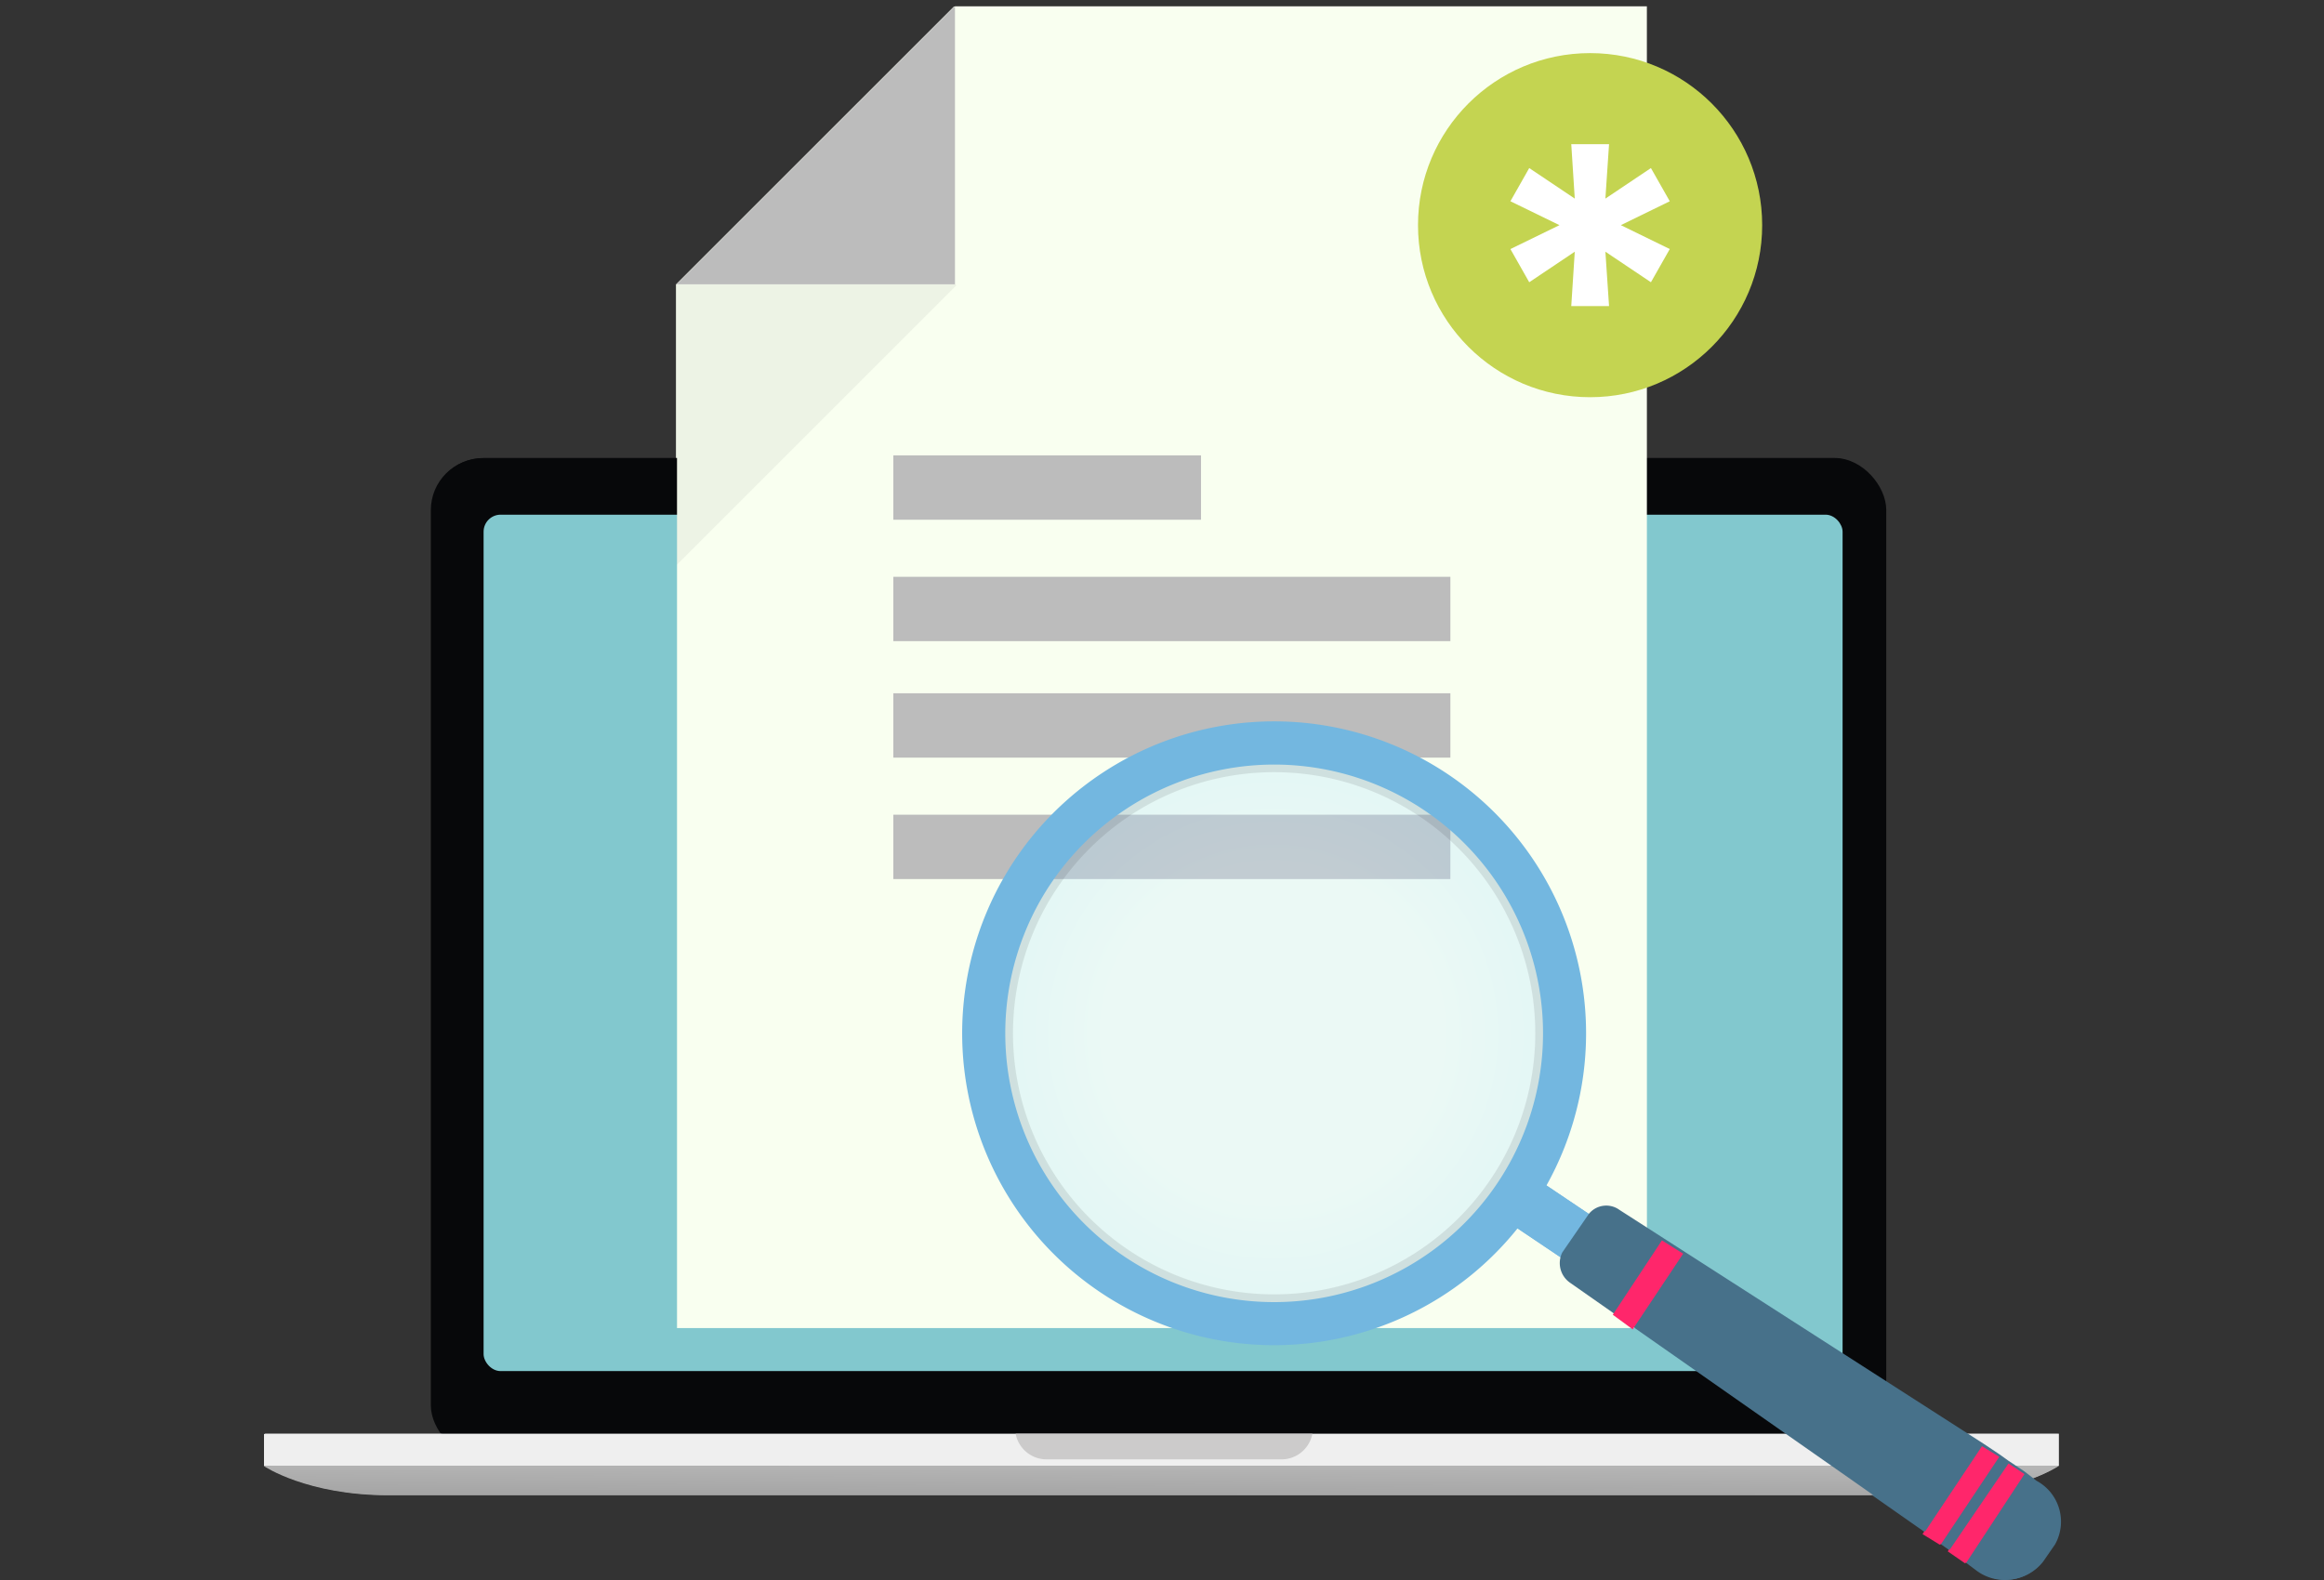 <svg id="Warstwa_1" data-name="Warstwa 1" xmlns="http://www.w3.org/2000/svg" xmlns:xlink="http://www.w3.org/1999/xlink" viewBox="0 0 175 119"><rect x="0" y="0" width="175" height="119" fill="#333333" stroke="none"/><defs><style>.cls-1{fill:#07080a;}.cls-2{fill:#efefef;}.cls-3{fill:url(#linear-gradient);}.cls-4{fill:#82c8ce;}.cls-5{fill:#cccbcb;}.cls-6{fill:#f9fff0;}.cls-15,.cls-18,.cls-7{isolation:isolate;}.cls-7{opacity:0.05;}.cls-8{fill:#bcbcbc;}.cls-9{fill:#7a61d4;}.cls-10{fill:#f0f4f6;}.cls-11{fill:#c4d451;}.cls-12{fill:#73b7e0;}.cls-13{fill:#47718a;}.cls-14{fill:#ff266b;}.cls-15,.cls-18{opacity:0.33;}.cls-15{fill:url(#radial-gradient);}.cls-16{opacity:0.09;}.cls-17{fill:url(#linear-gradient-2);}.cls-18{fill:url(#radial-gradient-2);}.cls-19{fill:#fff;}</style><linearGradient id="linear-gradient" x1="87.465" y1="1263.453" x2="87.315" y2="1224.832" gradientTransform="matrix(1, 0, 0, -1, 0, 1362.562)" gradientUnits="userSpaceOnUse"><stop offset="0" stop-color="#fff"/><stop offset="1"/></linearGradient><radialGradient id="radial-gradient" cx="-691.392" cy="2007.873" r="23.119" gradientTransform="matrix(0.558, -0.83, 0.83, 0.558, -1184.966, -1616.385)" gradientUnits="userSpaceOnUse"><stop offset="0.531" stop-color="#cfedff"/><stop offset="1" stop-color="#ade1ff"/></radialGradient><linearGradient id="linear-gradient-2" x1="87.542" y1="1263.472" x2="87.392" y2="1224.851" xlink:href="#linear-gradient"/><radialGradient id="radial-gradient-2" cx="-691.333" cy="2007.926" r="23.119" xlink:href="#radial-gradient"/></defs><rect class="cls-1" x="32.442" y="34.512" width="109.518" height="75.252" rx="3.911"/><rect class="cls-2" x="19.88" y="108.001" width="135.08" height="2.423"/><path class="cls-3" d="M116.676,110.425H19.881s3.23,2.193,9.357,2.193H145.6c6.128,0,9.357-2.193,9.357-2.193Z"/><rect class="cls-4" x="36.338" y="38.784" width="102.334" height="64.502" rx="1.283"/><path class="cls-5" d="M98.747,108a2.367,2.367,0,0,1-2.321,1.933h-17.7A2.37,2.37,0,0,1,76.406,108Z"/><path class="cls-6" d="M123.939,100.047H50.9V21.43L71.835.5h52.1Z"/><polygon class="cls-7" points="71.938 21.513 50.902 42.548 50.902 21.427 61.377 10.952 71.938 21.513"/><polygon class="cls-8" points="71.834 21.43 50.902 21.43 71.834 0.498 71.834 21.43"/><rect class="cls-9" x="62.261" y="49.688" width="22.885" height="22.885" rx="3.03" transform="translate(-20.487 43.885) rotate(-29.297)"/><path class="cls-10" d="M73.361,60.957a3.834,3.834,0,0,1,.545,1.8,2.838,2.838,0,0,1-.4,1.552,3.32,3.32,0,0,1-2.754,1.545,2.841,2.841,0,0,1-1.534-.469,4.357,4.357,0,0,1-1.8-3.207,2.83,2.83,0,0,1,.4-1.55,3.329,3.329,0,0,1,2.754-1.545,2.842,2.842,0,0,1,1.535.465A3.826,3.826,0,0,1,73.361,60.957Zm-1.234.693a2.986,2.986,0,0,0-.76-.928,1.613,1.613,0,0,0-.869-.349,1.554,1.554,0,0,0-.891.215,1.571,1.571,0,0,0-.65.65,1.61,1.61,0,0,0-.155.922,2.968,2.968,0,0,0,.4,1.133,2.932,2.932,0,0,0,.76.928,1.6,1.6,0,0,0,.867.349,1.7,1.7,0,0,0,1.543-.865,1.615,1.615,0,0,0,.154-.922A3,3,0,0,0,72.127,61.65Z"/><path class="cls-10" d="M75.88,63.333l-3.234-5.764,2.274-1.277a2.839,2.839,0,0,1,1.246-.394,1.885,1.885,0,0,1,1.076.26,2.271,2.271,0,0,1,.8.857,2.18,2.18,0,0,1,.306,1.127,1.843,1.843,0,0,1-.361,1.034,3.065,3.065,0,0,1-1.012.856l-1.521.854-.551-.98,1.326-.745a1.714,1.714,0,0,0,.525-.42.8.8,0,0,0,.186-.48,1.069,1.069,0,0,0-.152-.541A1.114,1.114,0,0,0,76.4,57.3a.834.834,0,0,0-.516-.106,1.678,1.678,0,0,0-.642.226l-.821.461L77.1,62.649Zm1.641-4.37,2.9,1.819-1.345.755L76.207,59.7Z"/><rect class="cls-11" x="84.949" y="14.748" width="27.596" height="27.596" rx="3.653" transform="translate(75.32 -71.54) rotate(60.703)"/><path class="cls-10" d="M88,29.629l-1.739-.49,4.807-6.928,2.09.588.488,8.417-1.738-.489-.258-6.461-.058-.016Zm.74-3.048,4.105,1.154L92.486,29,88.38,27.848Z"/><path class="cls-10" d="M103.139,25.605l-2.157,7.674-1.4-.393L97.6,27.117l-.056-.016-1.359,4.83-1.623-.456L96.721,23.8l1.425.4,1.955,5.757.068.018,1.356-4.826Z"/><path class="cls-10" d="M105.04,34.42l-2.721-.765,2.157-7.674,2.744.772a4.233,4.233,0,0,1,1.864,1.019A3.268,3.268,0,0,1,110,29.451a5.1,5.1,0,0,1-1.157,4.114,3.251,3.251,0,0,1-1.664.959A4.27,4.27,0,0,1,105.04,34.42Zm-.706-1.7,1.03.29a2.717,2.717,0,0,0,1.283.084,1.708,1.708,0,0,0,.967-.589,3.51,3.51,0,0,0,.642-1.33,3.436,3.436,0,0,0,.142-1.46,1.688,1.688,0,0,0-.517-1,2.7,2.7,0,0,0-1.138-.595l-1.034-.291Z"/><rect class="cls-12" x="114.386" y="88.027" width="3.9" height="7.2" transform="translate(-24.61 137.055) rotate(-56.089)"/><rect class="cls-12" x="114.386" y="88.027" width="3.9" height="7.2" transform="translate(-24.61 137.055) rotate(-56.089)"/><path class="cls-13" d="M153.268,111.543a3.493,3.493,0,0,1,1.44,4.726l-.04.074-.9,1.3a3.571,3.571,0,0,1-5,.6l-.8-.6-1.2-.9-.7-.5-1.2-.9-26.7-18.7a1.8,1.8,0,0,1-.6-2.3l2-2.9a1.687,1.687,0,0,1,2.3-.3l27.4,17.6,1.2.8.7.5,1.2.8Z"/><polygon class="cls-14" points="122.868 100.143 126.668 94.443 125.068 93.443 121.368 99.043 122.868 100.143"/><polygon class="cls-14" points="150.468 109.743 146.068 116.343 144.768 115.543 149.168 108.943 150.468 109.743"/><polygon class="cls-14" points="152.368 111.043 147.968 117.743 146.668 116.843 151.168 110.243 152.368 111.043"/><path class="cls-15" d="M113.868,89.943a21.758,21.758,0,1,1-5.9-30.2A21.758,21.758,0,0,1,113.868,89.943Z"/><g class="cls-16"><path d="M114.768,90.543a22.84,22.84,0,1,1-6.2-31.7h0a22.832,22.832,0,0,1,6.208,31.688Zm-35.2-23.7a19.664,19.664,0,1,0,27.3-5.3A19.664,19.664,0,0,0,79.568,66.843Z"/></g><path class="cls-12" d="M115.368,90.943a23.492,23.492,0,1,1-6.4-32.6h0A23.5,23.5,0,0,1,115.368,90.943Zm-36.3-24.4a20.247,20.247,0,1,0,28.1-5.5h0A20.269,20.269,0,0,0,79.068,66.543Z"/><rect class="cls-1" x="32.519" y="34.492" width="109.518" height="75.252" rx="3.911"/><rect class="cls-2" x="19.957" y="107.981" width="135.08" height="2.423"/><path class="cls-17" d="M116.753,110.405H19.958s3.23,2.193,9.357,2.193H145.68c6.128,0,9.357-2.193,9.357-2.193Z"/><rect class="cls-4" x="36.415" y="38.764" width="102.334" height="64.502" rx="1.283"/><path class="cls-5" d="M98.824,107.981a2.365,2.365,0,0,1-2.321,1.933H78.8a2.368,2.368,0,0,1-2.32-1.933Z"/><path class="cls-6" d="M124.016,100.027H50.98V21.41L71.912.478h52.1Z"/><rect class="cls-8" x="67.269" y="34.298" width="23.169" height="4.846"/><rect class="cls-8" x="67.269" y="43.443" width="41.947" height="4.846"/><rect class="cls-8" x="67.269" y="52.216" width="41.947" height="4.846"/><rect class="cls-8" x="67.269" y="61.361" width="41.947" height="4.846"/><polygon class="cls-7" points="72.015 21.493 50.979 42.528 50.979 21.407 61.454 10.932 72.015 21.493"/><polygon class="cls-8" points="71.911 21.41 50.979 21.41 71.911 0.478 71.911 21.41"/><rect class="cls-12" x="114.462" y="88.007" width="3.9" height="7.2" transform="translate(-24.56 137.11) rotate(-56.089)"/><rect class="cls-12" x="114.462" y="88.007" width="3.9" height="7.2" transform="translate(-24.56 137.11) rotate(-56.089)"/><path class="cls-13" d="M153.345,111.523a3.494,3.494,0,0,1,1.44,4.727c-.013.024-.026.049-.04.073l-.9,1.3a3.57,3.57,0,0,1-5,.6l-.8-.6-1.2-.9-.7-.5-1.2-.9-26.7-18.7a1.8,1.8,0,0,1-.6-2.3l2-2.9a1.688,1.688,0,0,1,2.3-.3l27.4,17.6,1.2.8.7.5,1.2.8Z"/><polygon class="cls-14" points="122.945 100.123 126.745 94.423 125.145 93.423 121.445 99.023 122.945 100.123"/><polygon class="cls-14" points="150.545 109.723 146.145 116.323 144.845 115.523 149.245 108.923 150.545 109.723"/><polygon class="cls-14" points="152.445 111.023 148.045 117.723 146.745 116.823 151.245 110.223 152.445 111.023"/><path class="cls-18" d="M113.945,89.923a21.758,21.758,0,1,1-5.9-30.2A21.758,21.758,0,0,1,113.945,89.923Z"/><g class="cls-16"><path d="M114.845,90.523a22.84,22.84,0,1,1-6.2-31.7h0a22.833,22.833,0,0,1,6.208,31.688Zm-35.2-23.7a19.664,19.664,0,1,0,27.3-5.3A19.663,19.663,0,0,0,79.645,66.823Z"/></g><path class="cls-12" d="M115.445,90.923a23.492,23.492,0,1,1-6.4-32.6h0A23.5,23.5,0,0,1,115.445,90.923Zm-36.3-24.4a20.247,20.247,0,1,0,28.1-5.5h0A20.27,20.27,0,0,0,79.145,66.523Z"/><circle class="cls-11" cx="119.736" cy="16.958" r="12.958"/><path class="cls-19" d="M118.318,23.052l.264-4.094-3.429,2.3-1.417-2.5,3.693-1.8-3.693-1.8,1.417-2.5,3.429,2.3-.264-4.1h2.845l-.275,4.1,3.429-2.3,1.419,2.5-3.684,1.8,3.684,1.8-1.419,2.5-3.429-2.3.275,4.094Z"/></svg>